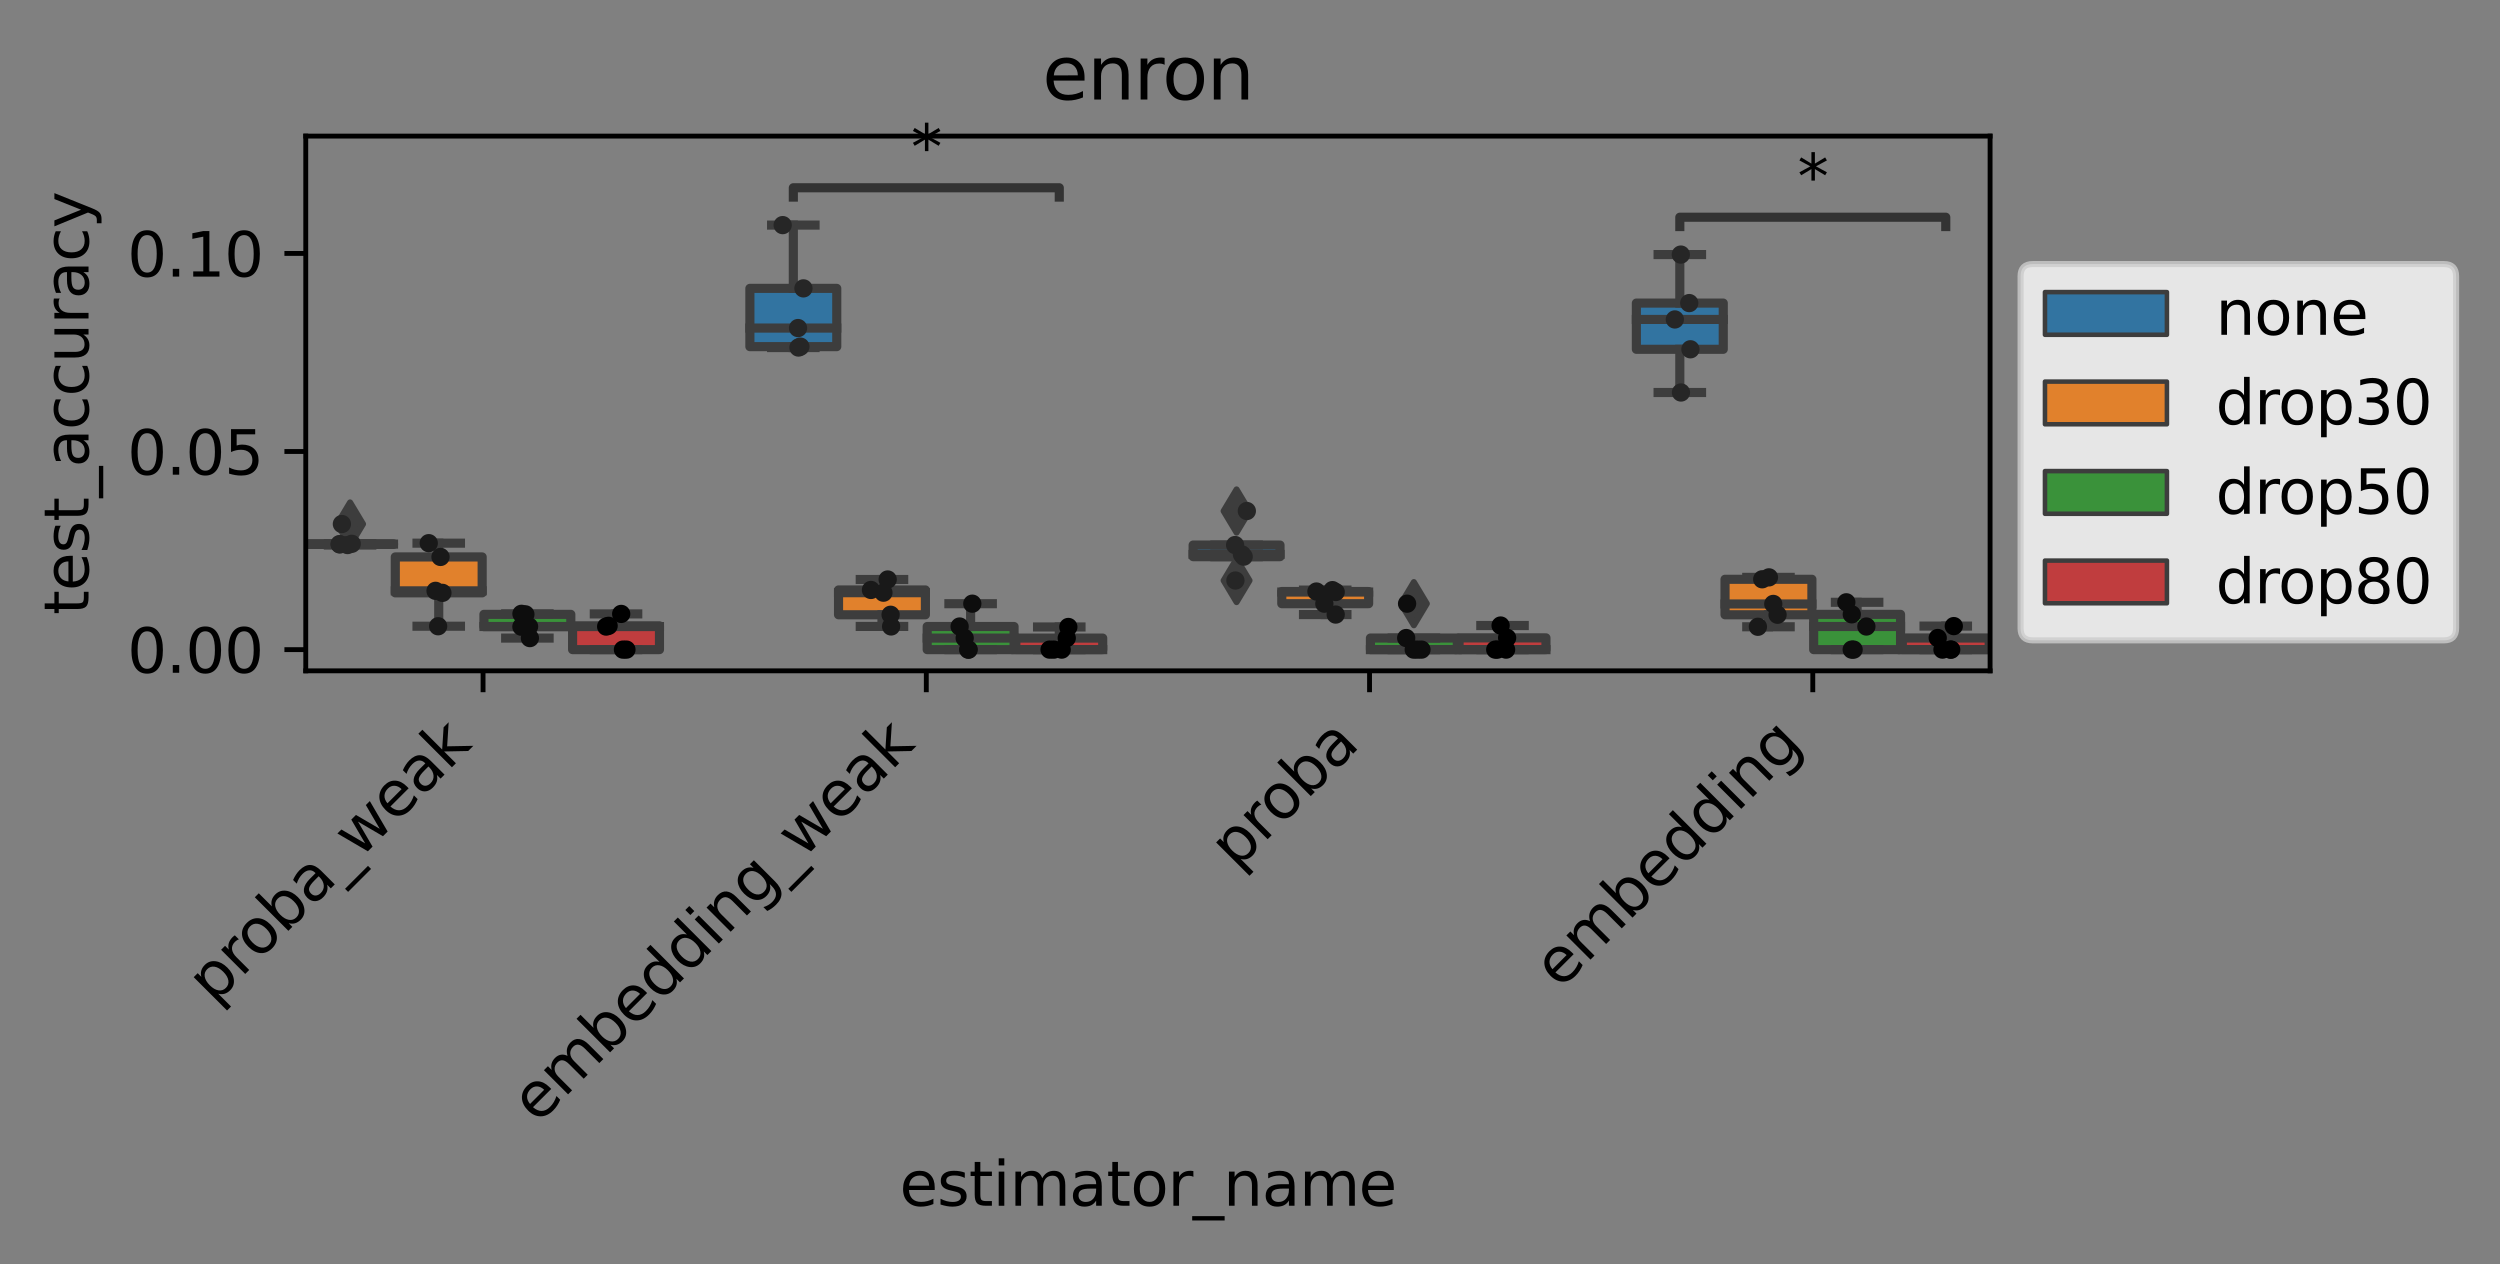 <?xml version="1.0" encoding="utf-8" standalone="no"?>
<!DOCTYPE svg PUBLIC "-//W3C//DTD SVG 1.1//EN"
  "http://www.w3.org/Graphics/SVG/1.1/DTD/svg11.dtd">
<svg xmlns:xlink="http://www.w3.org/1999/xlink" width="410pt" height="207.303pt" viewBox="0 0 410 207.303" xmlns="http://www.w3.org/2000/svg" version="1.1">
 <rect x="0" y="0" width="410" height="207.303" fill="#808080" stroke="none"/>
 <defs>
  <style type="text/css">*{stroke-linejoin: round; stroke-linecap: butt}</style>
 </defs>
 <g id="figure_1">
  <g id="patch_1">
   <path d="M 0 207.303 
L 410 207.303 
L 410 0 
L 0 0 
L 0 207.303 
z
" style="fill: none"/>
  </g>
  <g id="axes_1">
   <g id="patch_2">
    <path d="M 50.144 110.018 
L 326.374 110.018 
L 326.374 22.318 
L 50.144 22.318 
L 50.144 110.018 
z
" style="fill: none"/>
   </g>
   <g id="patch_3">
    <path d="M 50.289 89.287 
L 64.537 89.287 
L 64.537 89.184 
L 50.289 89.184 
L 50.289 89.287 
z
" clip-path="url(#p72e338709b)" style="fill: #3274a1; stroke: #3d3d3d; stroke-width: 1.5; stroke-linejoin: miter"/>
   </g>
   <g id="patch_4">
    <path d="M 64.828 97.228 
L 79.075 97.228 
L 79.075 91.338 
L 64.828 91.338 
L 64.828 97.228 
z
" clip-path="url(#p72e338709b)" style="fill: #e1812c; stroke: #3d3d3d; stroke-width: 1.5; stroke-linejoin: miter"/>
   </g>
   <g id="patch_5">
    <path d="M 79.366 102.781 
L 93.614 102.781 
L 93.614 100.753 
L 79.366 100.753 
L 79.366 102.781 
z
" clip-path="url(#p72e338709b)" style="fill: #3a923a; stroke: #3d3d3d; stroke-width: 1.5; stroke-linejoin: miter"/>
   </g>
   <g id="patch_6">
    <path d="M 93.904 106.537 
L 108.152 106.537 
L 108.152 102.635 
L 93.904 102.635 
L 93.904 106.537 
z
" clip-path="url(#p72e338709b)" style="fill: #c03d3e; stroke: #3d3d3d; stroke-width: 1.5; stroke-linejoin: miter"/>
   </g>
   <g id="patch_7">
    <path d="M 122.981 56.849 
L 137.229 56.849 
L 137.229 47.294 
L 122.981 47.294 
L 122.981 56.849 
z
" clip-path="url(#p72e338709b)" style="fill: #3274a1; stroke: #3d3d3d; stroke-width: 1.5; stroke-linejoin: miter"/>
   </g>
   <g id="patch_8">
    <path d="M 137.52 100.821 
L 151.767 100.821 
L 151.767 96.752 
L 137.52 96.752 
L 137.52 100.821 
z
" clip-path="url(#p72e338709b)" style="fill: #e1812c; stroke: #3d3d3d; stroke-width: 1.5; stroke-linejoin: miter"/>
   </g>
   <g id="patch_9">
    <path d="M 152.058 106.537 
L 166.306 106.537 
L 166.306 102.748 
L 152.058 102.748 
L 152.058 106.537 
z
" clip-path="url(#p72e338709b)" style="fill: #3a923a; stroke: #3d3d3d; stroke-width: 1.5; stroke-linejoin: miter"/>
   </g>
   <g id="patch_10">
    <path d="M 166.597 106.537 
L 180.844 106.537 
L 180.844 104.648 
L 166.597 104.648 
L 166.597 106.537 
z
" clip-path="url(#p72e338709b)" style="fill: #c03d3e; stroke: #3d3d3d; stroke-width: 1.5; stroke-linejoin: miter"/>
   </g>
   <g id="patch_11">
    <path d="M 195.673 91.293 
L 209.921 91.293 
L 209.921 89.388 
L 195.673 89.388 
L 195.673 91.293 
z
" clip-path="url(#p72e338709b)" style="fill: #3274a1; stroke: #3d3d3d; stroke-width: 1.5; stroke-linejoin: miter"/>
   </g>
   <g id="patch_12">
    <path d="M 210.212 99.004 
L 224.459 99.004 
L 224.459 97.01 
L 210.212 97.01 
L 210.212 99.004 
z
" clip-path="url(#p72e338709b)" style="fill: #e1812c; stroke: #3d3d3d; stroke-width: 1.5; stroke-linejoin: miter"/>
   </g>
   <g id="patch_13">
    <path d="M 224.75 106.537 
L 238.998 106.537 
L 238.998 104.637 
L 224.75 104.637 
L 224.75 106.537 
z
" clip-path="url(#p72e338709b)" style="fill: #3a923a; stroke: #3d3d3d; stroke-width: 1.5; stroke-linejoin: miter"/>
   </g>
   <g id="patch_14">
    <path d="M 239.289 106.537 
L 253.536 106.537 
L 253.536 104.609 
L 239.289 104.609 
L 239.289 106.537 
z
" clip-path="url(#p72e338709b)" style="fill: #c03d3e; stroke: #3d3d3d; stroke-width: 1.5; stroke-linejoin: miter"/>
   </g>
   <g id="patch_15">
    <path d="M 268.365 57.284 
L 282.613 57.284 
L 282.613 49.706 
L 268.365 49.706 
L 268.365 57.284 
z
" clip-path="url(#p72e338709b)" style="fill: #3274a1; stroke: #3d3d3d; stroke-width: 1.5; stroke-linejoin: miter"/>
   </g>
   <g id="patch_16">
    <path d="M 282.904 100.821 
L 297.152 100.821 
L 297.152 95.003 
L 282.904 95.003 
L 282.904 100.821 
z
" clip-path="url(#p72e338709b)" style="fill: #e1812c; stroke: #3d3d3d; stroke-width: 1.5; stroke-linejoin: miter"/>
   </g>
   <g id="patch_17">
    <path d="M 297.442 106.537 
L 311.69 106.537 
L 311.69 100.753 
L 297.442 100.753 
L 297.442 106.537 
z
" clip-path="url(#p72e338709b)" style="fill: #3a923a; stroke: #3d3d3d; stroke-width: 1.5; stroke-linejoin: miter"/>
   </g>
   <g id="patch_18">
    <path d="M 311.981 106.537 
L 326.228 106.537 
L 326.228 104.632 
L 311.981 104.632 
L 311.981 106.537 
z
" clip-path="url(#p72e338709b)" style="fill: #c03d3e; stroke: #3d3d3d; stroke-width: 1.5; stroke-linejoin: miter"/>
   </g>
   <g id="patch_19">
    <path d="M 79.221 106.537 
L 79.221 106.537 
L 79.221 106.537 
L 79.221 106.537 
z
" clip-path="url(#p72e338709b)" style="fill: #3274a1; stroke: #3d3d3d; stroke-width: 0.75; stroke-linejoin: miter"/>
   </g>
   <g id="patch_20">
    <path d="M 79.221 106.537 
L 79.221 106.537 
L 79.221 106.537 
L 79.221 106.537 
z
" clip-path="url(#p72e338709b)" style="fill: #e1812c; stroke: #3d3d3d; stroke-width: 0.75; stroke-linejoin: miter"/>
   </g>
   <g id="patch_21">
    <path d="M 79.221 106.537 
L 79.221 106.537 
L 79.221 106.537 
L 79.221 106.537 
z
" clip-path="url(#p72e338709b)" style="fill: #3a923a; stroke: #3d3d3d; stroke-width: 0.75; stroke-linejoin: miter"/>
   </g>
   <g id="patch_22">
    <path d="M 79.221 106.537 
L 79.221 106.537 
L 79.221 106.537 
L 79.221 106.537 
z
" clip-path="url(#p72e338709b)" style="fill: #c03d3e; stroke: #3d3d3d; stroke-width: 0.75; stroke-linejoin: miter"/>
   </g>
   <g id="matplotlib.axis_1">
    <g id="xtick_1">
     <g id="line2d_1">
      <defs>
       <path id="m0fbee0a136" d="M 0 0 
L 0 3.5 
" style="stroke: #000000; stroke-width: 0.8"/>
      </defs>
      <g>
       <use xlink:href="#m0fbee0a136" x="79.221" y="110.018" style="stroke: #000000; stroke-width: 0.8"/>
      </g>
     </g>
     <g id="text_1">
      <!-- proba_weak -->
      <g transform="translate(35.071 164.874) rotate(-45) scale(0.1 -0.1)">
       <defs>
        <path id="DejaVuSans-70" d="M 1159 525 
L 1159 -1331 
L 581 -1331 
L 581 3500 
L 1159 3500 
L 1159 2969 
Q 1341 3281 1617 3432 
Q 1894 3584 2278 3584 
Q 2916 3584 3314 3078 
Q 3713 2572 3713 1747 
Q 3713 922 3314 415 
Q 2916 -91 2278 -91 
Q 1894 -91 1617 61 
Q 1341 213 1159 525 
z
M 3116 1747 
Q 3116 2381 2855 2742 
Q 2594 3103 2138 3103 
Q 1681 3103 1420 2742 
Q 1159 2381 1159 1747 
Q 1159 1113 1420 752 
Q 1681 391 2138 391 
Q 2594 391 2855 752 
Q 3116 1113 3116 1747 
z
" transform="scale(0.016)"/>
        <path id="DejaVuSans-72" d="M 2631 2963 
Q 2534 3019 2420 3045 
Q 2306 3072 2169 3072 
Q 1681 3072 1420 2755 
Q 1159 2438 1159 1844 
L 1159 0 
L 581 0 
L 581 3500 
L 1159 3500 
L 1159 2956 
Q 1341 3275 1631 3429 
Q 1922 3584 2338 3584 
Q 2397 3584 2469 3576 
Q 2541 3569 2628 3553 
L 2631 2963 
z
" transform="scale(0.016)"/>
        <path id="DejaVuSans-6f" d="M 1959 3097 
Q 1497 3097 1228 2736 
Q 959 2375 959 1747 
Q 959 1119 1226 758 
Q 1494 397 1959 397 
Q 2419 397 2687 759 
Q 2956 1122 2956 1747 
Q 2956 2369 2687 2733 
Q 2419 3097 1959 3097 
z
M 1959 3584 
Q 2709 3584 3137 3096 
Q 3566 2609 3566 1747 
Q 3566 888 3137 398 
Q 2709 -91 1959 -91 
Q 1206 -91 779 398 
Q 353 888 353 1747 
Q 353 2609 779 3096 
Q 1206 3584 1959 3584 
z
" transform="scale(0.016)"/>
        <path id="DejaVuSans-62" d="M 3116 1747 
Q 3116 2381 2855 2742 
Q 2594 3103 2138 3103 
Q 1681 3103 1420 2742 
Q 1159 2381 1159 1747 
Q 1159 1113 1420 752 
Q 1681 391 2138 391 
Q 2594 391 2855 752 
Q 3116 1113 3116 1747 
z
M 1159 2969 
Q 1341 3281 1617 3432 
Q 1894 3584 2278 3584 
Q 2916 3584 3314 3078 
Q 3713 2572 3713 1747 
Q 3713 922 3314 415 
Q 2916 -91 2278 -91 
Q 1894 -91 1617 61 
Q 1341 213 1159 525 
L 1159 0 
L 581 0 
L 581 4863 
L 1159 4863 
L 1159 2969 
z
" transform="scale(0.016)"/>
        <path id="DejaVuSans-61" d="M 2194 1759 
Q 1497 1759 1228 1600 
Q 959 1441 959 1056 
Q 959 750 1161 570 
Q 1363 391 1709 391 
Q 2188 391 2477 730 
Q 2766 1069 2766 1631 
L 2766 1759 
L 2194 1759 
z
M 3341 1997 
L 3341 0 
L 2766 0 
L 2766 531 
Q 2569 213 2275 61 
Q 1981 -91 1556 -91 
Q 1019 -91 701 211 
Q 384 513 384 1019 
Q 384 1609 779 1909 
Q 1175 2209 1959 2209 
L 2766 2209 
L 2766 2266 
Q 2766 2663 2505 2880 
Q 2244 3097 1772 3097 
Q 1472 3097 1187 3025 
Q 903 2953 641 2809 
L 641 3341 
Q 956 3463 1253 3523 
Q 1550 3584 1831 3584 
Q 2591 3584 2966 3190 
Q 3341 2797 3341 1997 
z
" transform="scale(0.016)"/>
        <path id="DejaVuSans-5f" d="M 3263 -1063 
L 3263 -1509 
L -63 -1509 
L -63 -1063 
L 3263 -1063 
z
" transform="scale(0.016)"/>
        <path id="DejaVuSans-77" d="M 269 3500 
L 844 3500 
L 1563 769 
L 2278 3500 
L 2956 3500 
L 3675 769 
L 4391 3500 
L 4966 3500 
L 4050 0 
L 3372 0 
L 2619 2869 
L 1863 0 
L 1184 0 
L 269 3500 
z
" transform="scale(0.016)"/>
        <path id="DejaVuSans-65" d="M 3597 1894 
L 3597 1613 
L 953 1613 
Q 991 1019 1311 708 
Q 1631 397 2203 397 
Q 2534 397 2845 478 
Q 3156 559 3463 722 
L 3463 178 
Q 3153 47 2828 -22 
Q 2503 -91 2169 -91 
Q 1331 -91 842 396 
Q 353 884 353 1716 
Q 353 2575 817 3079 
Q 1281 3584 2069 3584 
Q 2775 3584 3186 3129 
Q 3597 2675 3597 1894 
z
M 3022 2063 
Q 3016 2534 2758 2815 
Q 2500 3097 2075 3097 
Q 1594 3097 1305 2825 
Q 1016 2553 972 2059 
L 3022 2063 
z
" transform="scale(0.016)"/>
        <path id="DejaVuSans-6b" d="M 581 4863 
L 1159 4863 
L 1159 1991 
L 2875 3500 
L 3609 3500 
L 1753 1863 
L 3688 0 
L 2938 0 
L 1159 1709 
L 1159 0 
L 581 0 
L 581 4863 
z
" transform="scale(0.016)"/>
       </defs>
       <use xlink:href="#DejaVuSans-70"/>
       <use xlink:href="#DejaVuSans-72" x="63.477"/>
       <use xlink:href="#DejaVuSans-6f" x="102.34"/>
       <use xlink:href="#DejaVuSans-62" x="163.521"/>
       <use xlink:href="#DejaVuSans-61" x="226.998"/>
       <use xlink:href="#DejaVuSans-5f" x="288.277"/>
       <use xlink:href="#DejaVuSans-77" x="338.277"/>
       <use xlink:href="#DejaVuSans-65" x="420.064"/>
       <use xlink:href="#DejaVuSans-61" x="481.588"/>
       <use xlink:href="#DejaVuSans-6b" x="542.867"/>
      </g>
     </g>
    </g>
    <g id="xtick_2">
     <g id="line2d_2">
      <g>
       <use xlink:href="#m0fbee0a136" x="151.913" y="110.018" style="stroke: #000000; stroke-width: 0.8"/>
      </g>
     </g>
     <g id="text_2">
      <!-- embedding_weak -->
      <g transform="translate(88.157 184.479) rotate(-45) scale(0.1 -0.1)">
       <defs>
        <path id="DejaVuSans-6d" d="M 3328 2828 
Q 3544 3216 3844 3400 
Q 4144 3584 4550 3584 
Q 5097 3584 5394 3201 
Q 5691 2819 5691 2113 
L 5691 0 
L 5113 0 
L 5113 2094 
Q 5113 2597 4934 2840 
Q 4756 3084 4391 3084 
Q 3944 3084 3684 2787 
Q 3425 2491 3425 1978 
L 3425 0 
L 2847 0 
L 2847 2094 
Q 2847 2600 2669 2842 
Q 2491 3084 2119 3084 
Q 1678 3084 1418 2786 
Q 1159 2488 1159 1978 
L 1159 0 
L 581 0 
L 581 3500 
L 1159 3500 
L 1159 2956 
Q 1356 3278 1631 3431 
Q 1906 3584 2284 3584 
Q 2666 3584 2933 3390 
Q 3200 3197 3328 2828 
z
" transform="scale(0.016)"/>
        <path id="DejaVuSans-64" d="M 2906 2969 
L 2906 4863 
L 3481 4863 
L 3481 0 
L 2906 0 
L 2906 525 
Q 2725 213 2448 61 
Q 2172 -91 1784 -91 
Q 1150 -91 751 415 
Q 353 922 353 1747 
Q 353 2572 751 3078 
Q 1150 3584 1784 3584 
Q 2172 3584 2448 3432 
Q 2725 3281 2906 2969 
z
M 947 1747 
Q 947 1113 1208 752 
Q 1469 391 1925 391 
Q 2381 391 2643 752 
Q 2906 1113 2906 1747 
Q 2906 2381 2643 2742 
Q 2381 3103 1925 3103 
Q 1469 3103 1208 2742 
Q 947 2381 947 1747 
z
" transform="scale(0.016)"/>
        <path id="DejaVuSans-69" d="M 603 3500 
L 1178 3500 
L 1178 0 
L 603 0 
L 603 3500 
z
M 603 4863 
L 1178 4863 
L 1178 4134 
L 603 4134 
L 603 4863 
z
" transform="scale(0.016)"/>
        <path id="DejaVuSans-6e" d="M 3513 2113 
L 3513 0 
L 2938 0 
L 2938 2094 
Q 2938 2591 2744 2837 
Q 2550 3084 2163 3084 
Q 1697 3084 1428 2787 
Q 1159 2491 1159 1978 
L 1159 0 
L 581 0 
L 581 3500 
L 1159 3500 
L 1159 2956 
Q 1366 3272 1645 3428 
Q 1925 3584 2291 3584 
Q 2894 3584 3203 3211 
Q 3513 2838 3513 2113 
z
" transform="scale(0.016)"/>
        <path id="DejaVuSans-67" d="M 2906 1791 
Q 2906 2416 2648 2759 
Q 2391 3103 1925 3103 
Q 1463 3103 1205 2759 
Q 947 2416 947 1791 
Q 947 1169 1205 825 
Q 1463 481 1925 481 
Q 2391 481 2648 825 
Q 2906 1169 2906 1791 
z
M 3481 434 
Q 3481 -459 3084 -895 
Q 2688 -1331 1869 -1331 
Q 1566 -1331 1297 -1286 
Q 1028 -1241 775 -1147 
L 775 -588 
Q 1028 -725 1275 -790 
Q 1522 -856 1778 -856 
Q 2344 -856 2625 -561 
Q 2906 -266 2906 331 
L 2906 616 
Q 2728 306 2450 153 
Q 2172 0 1784 0 
Q 1141 0 747 490 
Q 353 981 353 1791 
Q 353 2603 747 3093 
Q 1141 3584 1784 3584 
Q 2172 3584 2450 3431 
Q 2728 3278 2906 2969 
L 2906 3500 
L 3481 3500 
L 3481 434 
z
" transform="scale(0.016)"/>
       </defs>
       <use xlink:href="#DejaVuSans-65"/>
       <use xlink:href="#DejaVuSans-6d" x="61.523"/>
       <use xlink:href="#DejaVuSans-62" x="158.936"/>
       <use xlink:href="#DejaVuSans-65" x="222.412"/>
       <use xlink:href="#DejaVuSans-64" x="283.936"/>
       <use xlink:href="#DejaVuSans-64" x="347.412"/>
       <use xlink:href="#DejaVuSans-69" x="410.889"/>
       <use xlink:href="#DejaVuSans-6e" x="438.672"/>
       <use xlink:href="#DejaVuSans-67" x="502.051"/>
       <use xlink:href="#DejaVuSans-5f" x="565.527"/>
       <use xlink:href="#DejaVuSans-77" x="615.527"/>
       <use xlink:href="#DejaVuSans-65" x="697.314"/>
       <use xlink:href="#DejaVuSans-61" x="758.838"/>
       <use xlink:href="#DejaVuSans-6b" x="820.117"/>
      </g>
     </g>
    </g>
    <g id="xtick_3">
     <g id="line2d_3">
      <g>
       <use xlink:href="#m0fbee0a136" x="224.605" y="110.018" style="stroke: #000000; stroke-width: 0.8"/>
      </g>
     </g>
     <g id="text_3">
      <!-- proba -->
      <g transform="translate(202.749 142.777) rotate(-45) scale(0.1 -0.1)">
       <use xlink:href="#DejaVuSans-70"/>
       <use xlink:href="#DejaVuSans-72" x="63.477"/>
       <use xlink:href="#DejaVuSans-6f" x="102.34"/>
       <use xlink:href="#DejaVuSans-62" x="163.521"/>
       <use xlink:href="#DejaVuSans-61" x="226.998"/>
      </g>
     </g>
    </g>
    <g id="xtick_4">
     <g id="line2d_4">
      <g>
       <use xlink:href="#m0fbee0a136" x="297.297" y="110.018" style="stroke: #000000; stroke-width: 0.8"/>
      </g>
     </g>
     <g id="text_4">
      <!-- embedding -->
      <g transform="translate(255.835 162.382) rotate(-45) scale(0.1 -0.1)">
       <use xlink:href="#DejaVuSans-65"/>
       <use xlink:href="#DejaVuSans-6d" x="61.523"/>
       <use xlink:href="#DejaVuSans-62" x="158.936"/>
       <use xlink:href="#DejaVuSans-65" x="222.412"/>
       <use xlink:href="#DejaVuSans-64" x="283.936"/>
       <use xlink:href="#DejaVuSans-64" x="347.412"/>
       <use xlink:href="#DejaVuSans-69" x="410.889"/>
       <use xlink:href="#DejaVuSans-6e" x="438.672"/>
       <use xlink:href="#DejaVuSans-67" x="502.051"/>
      </g>
     </g>
    </g>
    <g id="text_5">
     <!-- estimator_name -->
     <g transform="translate(147.539 197.745) scale(0.1 -0.1)">
      <defs>
       <path id="DejaVuSans-73" d="M 2834 3397 
L 2834 2853 
Q 2591 2978 2328 3040 
Q 2066 3103 1784 3103 
Q 1356 3103 1142 2972 
Q 928 2841 928 2578 
Q 928 2378 1081 2264 
Q 1234 2150 1697 2047 
L 1894 2003 
Q 2506 1872 2764 1633 
Q 3022 1394 3022 966 
Q 3022 478 2636 193 
Q 2250 -91 1575 -91 
Q 1294 -91 989 -36 
Q 684 19 347 128 
L 347 722 
Q 666 556 975 473 
Q 1284 391 1588 391 
Q 1994 391 2212 530 
Q 2431 669 2431 922 
Q 2431 1156 2273 1281 
Q 2116 1406 1581 1522 
L 1381 1569 
Q 847 1681 609 1914 
Q 372 2147 372 2553 
Q 372 3047 722 3315 
Q 1072 3584 1716 3584 
Q 2034 3584 2315 3537 
Q 2597 3491 2834 3397 
z
" transform="scale(0.016)"/>
       <path id="DejaVuSans-74" d="M 1172 4494 
L 1172 3500 
L 2356 3500 
L 2356 3053 
L 1172 3053 
L 1172 1153 
Q 1172 725 1289 603 
Q 1406 481 1766 481 
L 2356 481 
L 2356 0 
L 1766 0 
Q 1100 0 847 248 
Q 594 497 594 1153 
L 594 3053 
L 172 3053 
L 172 3500 
L 594 3500 
L 594 4494 
L 1172 4494 
z
" transform="scale(0.016)"/>
      </defs>
      <use xlink:href="#DejaVuSans-65"/>
      <use xlink:href="#DejaVuSans-73" x="61.523"/>
      <use xlink:href="#DejaVuSans-74" x="113.623"/>
      <use xlink:href="#DejaVuSans-69" x="152.832"/>
      <use xlink:href="#DejaVuSans-6d" x="180.615"/>
      <use xlink:href="#DejaVuSans-61" x="278.027"/>
      <use xlink:href="#DejaVuSans-74" x="339.307"/>
      <use xlink:href="#DejaVuSans-6f" x="378.516"/>
      <use xlink:href="#DejaVuSans-72" x="439.697"/>
      <use xlink:href="#DejaVuSans-5f" x="480.811"/>
      <use xlink:href="#DejaVuSans-6e" x="530.811"/>
      <use xlink:href="#DejaVuSans-61" x="594.189"/>
      <use xlink:href="#DejaVuSans-6d" x="655.469"/>
      <use xlink:href="#DejaVuSans-65" x="752.881"/>
     </g>
    </g>
   </g>
   <g id="matplotlib.axis_2">
    <g id="ytick_1">
     <g id="line2d_5">
      <defs>
       <path id="m02e4ff4bce" d="M 0 0 
L -3.5 0 
" style="stroke: #000000; stroke-width: 0.8"/>
      </defs>
      <g>
       <use xlink:href="#m02e4ff4bce" x="50.144" y="106.537" style="stroke: #000000; stroke-width: 0.8"/>
      </g>
     </g>
     <g id="text_6">
      <!-- 0.00 -->
      <g transform="translate(20.878 110.336) scale(0.1 -0.1)">
       <defs>
        <path id="DejaVuSans-30" d="M 2034 4250 
Q 1547 4250 1301 3770 
Q 1056 3291 1056 2328 
Q 1056 1369 1301 889 
Q 1547 409 2034 409 
Q 2525 409 2770 889 
Q 3016 1369 3016 2328 
Q 3016 3291 2770 3770 
Q 2525 4250 2034 4250 
z
M 2034 4750 
Q 2819 4750 3233 4129 
Q 3647 3509 3647 2328 
Q 3647 1150 3233 529 
Q 2819 -91 2034 -91 
Q 1250 -91 836 529 
Q 422 1150 422 2328 
Q 422 3509 836 4129 
Q 1250 4750 2034 4750 
z
" transform="scale(0.016)"/>
        <path id="DejaVuSans-2e" d="M 684 794 
L 1344 794 
L 1344 0 
L 684 0 
L 684 794 
z
" transform="scale(0.016)"/>
       </defs>
       <use xlink:href="#DejaVuSans-30"/>
       <use xlink:href="#DejaVuSans-2e" x="63.623"/>
       <use xlink:href="#DejaVuSans-30" x="95.41"/>
       <use xlink:href="#DejaVuSans-30" x="159.033"/>
      </g>
     </g>
    </g>
    <g id="ytick_2">
     <g id="line2d_6">
      <g>
       <use xlink:href="#m02e4ff4bce" x="50.144" y="74.049" style="stroke: #000000; stroke-width: 0.8"/>
      </g>
     </g>
     <g id="text_7">
      <!-- 0.05 -->
      <g transform="translate(20.878 77.848) scale(0.1 -0.1)">
       <defs>
        <path id="DejaVuSans-35" d="M 691 4666 
L 3169 4666 
L 3169 4134 
L 1269 4134 
L 1269 2991 
Q 1406 3038 1543 3061 
Q 1681 3084 1819 3084 
Q 2600 3084 3056 2656 
Q 3513 2228 3513 1497 
Q 3513 744 3044 326 
Q 2575 -91 1722 -91 
Q 1428 -91 1123 -41 
Q 819 9 494 109 
L 494 744 
Q 775 591 1075 516 
Q 1375 441 1709 441 
Q 2250 441 2565 725 
Q 2881 1009 2881 1497 
Q 2881 1984 2565 2268 
Q 2250 2553 1709 2553 
Q 1456 2553 1204 2497 
Q 953 2441 691 2322 
L 691 4666 
z
" transform="scale(0.016)"/>
       </defs>
       <use xlink:href="#DejaVuSans-30"/>
       <use xlink:href="#DejaVuSans-2e" x="63.623"/>
       <use xlink:href="#DejaVuSans-30" x="95.41"/>
       <use xlink:href="#DejaVuSans-35" x="159.033"/>
      </g>
     </g>
    </g>
    <g id="ytick_3">
     <g id="line2d_7">
      <g>
       <use xlink:href="#m02e4ff4bce" x="50.144" y="41.56" style="stroke: #000000; stroke-width: 0.8"/>
      </g>
     </g>
     <g id="text_8">
      <!-- 0.10 -->
      <g transform="translate(20.878 45.36) scale(0.1 -0.1)">
       <defs>
        <path id="DejaVuSans-31" d="M 794 531 
L 1825 531 
L 1825 4091 
L 703 3866 
L 703 4441 
L 1819 4666 
L 2450 4666 
L 2450 531 
L 3481 531 
L 3481 0 
L 794 0 
L 794 531 
z
" transform="scale(0.016)"/>
       </defs>
       <use xlink:href="#DejaVuSans-30"/>
       <use xlink:href="#DejaVuSans-2e" x="63.623"/>
       <use xlink:href="#DejaVuSans-31" x="95.41"/>
       <use xlink:href="#DejaVuSans-30" x="159.033"/>
      </g>
     </g>
    </g>
    <g id="text_9">
     <!-- test_accuracy -->
     <g transform="translate(14.52 100.829) rotate(-90) scale(0.1 -0.1)">
      <defs>
       <path id="DejaVuSans-63" d="M 3122 3366 
L 3122 2828 
Q 2878 2963 2633 3030 
Q 2388 3097 2138 3097 
Q 1578 3097 1268 2742 
Q 959 2388 959 1747 
Q 959 1106 1268 751 
Q 1578 397 2138 397 
Q 2388 397 2633 464 
Q 2878 531 3122 666 
L 3122 134 
Q 2881 22 2623 -34 
Q 2366 -91 2075 -91 
Q 1284 -91 818 406 
Q 353 903 353 1747 
Q 353 2603 823 3093 
Q 1294 3584 2113 3584 
Q 2378 3584 2631 3529 
Q 2884 3475 3122 3366 
z
" transform="scale(0.016)"/>
       <path id="DejaVuSans-75" d="M 544 1381 
L 544 3500 
L 1119 3500 
L 1119 1403 
Q 1119 906 1312 657 
Q 1506 409 1894 409 
Q 2359 409 2629 706 
Q 2900 1003 2900 1516 
L 2900 3500 
L 3475 3500 
L 3475 0 
L 2900 0 
L 2900 538 
Q 2691 219 2414 64 
Q 2138 -91 1772 -91 
Q 1169 -91 856 284 
Q 544 659 544 1381 
z
M 1991 3584 
L 1991 3584 
z
" transform="scale(0.016)"/>
       <path id="DejaVuSans-79" d="M 2059 -325 
Q 1816 -950 1584 -1140 
Q 1353 -1331 966 -1331 
L 506 -1331 
L 506 -850 
L 844 -850 
Q 1081 -850 1212 -737 
Q 1344 -625 1503 -206 
L 1606 56 
L 191 3500 
L 800 3500 
L 1894 763 
L 2988 3500 
L 3597 3500 
L 2059 -325 
z
" transform="scale(0.016)"/>
      </defs>
      <use xlink:href="#DejaVuSans-74"/>
      <use xlink:href="#DejaVuSans-65" x="39.209"/>
      <use xlink:href="#DejaVuSans-73" x="100.732"/>
      <use xlink:href="#DejaVuSans-74" x="152.832"/>
      <use xlink:href="#DejaVuSans-5f" x="192.041"/>
      <use xlink:href="#DejaVuSans-61" x="242.041"/>
      <use xlink:href="#DejaVuSans-63" x="303.32"/>
      <use xlink:href="#DejaVuSans-63" x="358.301"/>
      <use xlink:href="#DejaVuSans-75" x="413.281"/>
      <use xlink:href="#DejaVuSans-72" x="476.66"/>
      <use xlink:href="#DejaVuSans-61" x="517.773"/>
      <use xlink:href="#DejaVuSans-63" x="579.053"/>
      <use xlink:href="#DejaVuSans-79" x="634.033"/>
     </g>
    </g>
   </g>
   <g id="line2d_8">
    <path d="M 57.413 89.287 
L 57.413 89.388 
" clip-path="url(#p72e338709b)" style="fill: none; stroke: #3d3d3d; stroke-width: 1.5; stroke-linecap: square"/>
   </g>
   <g id="line2d_9">
    <path d="M 57.413 89.184 
L 57.413 89.184 
" clip-path="url(#p72e338709b)" style="fill: none; stroke: #3d3d3d; stroke-width: 1.5; stroke-linecap: square"/>
   </g>
   <g id="line2d_10">
    <path d="M 53.851 89.388 
L 60.975 89.388 
" clip-path="url(#p72e338709b)" style="fill: none; stroke: #3d3d3d; stroke-width: 1.5; stroke-linecap: square"/>
   </g>
   <g id="line2d_11">
    <path d="M 53.851 89.184 
L 60.975 89.184 
" clip-path="url(#p72e338709b)" style="fill: none; stroke: #3d3d3d; stroke-width: 1.5; stroke-linecap: square"/>
   </g>
   <g id="line2d_12">
    <defs>
     <path id="m57878a1e60" d="M -0 3.536 
L 2.121 0 
L -0 -3.536 
L -2.121 -0 
z
" style="stroke: #3d3d3d; stroke-linejoin: miter"/>
    </defs>
    <g clip-path="url(#p72e338709b)">
     <use xlink:href="#m57878a1e60" x="57.413" y="85.939" style="fill: #3d3d3d; stroke: #3d3d3d; stroke-linejoin: miter"/>
    </g>
   </g>
   <g id="line2d_13">
    <path d="M 71.951 97.228 
L 71.951 102.704 
" clip-path="url(#p72e338709b)" style="fill: none; stroke: #3d3d3d; stroke-width: 1.5; stroke-linecap: square"/>
   </g>
   <g id="line2d_14">
    <path d="M 71.951 91.338 
L 71.951 89.081 
" clip-path="url(#p72e338709b)" style="fill: none; stroke: #3d3d3d; stroke-width: 1.5; stroke-linecap: square"/>
   </g>
   <g id="line2d_15">
    <path d="M 68.389 102.704 
L 75.513 102.704 
" clip-path="url(#p72e338709b)" style="fill: none; stroke: #3d3d3d; stroke-width: 1.5; stroke-linecap: square"/>
   </g>
   <g id="line2d_16">
    <path d="M 68.389 89.081 
L 75.513 89.081 
" clip-path="url(#p72e338709b)" style="fill: none; stroke: #3d3d3d; stroke-width: 1.5; stroke-linecap: square"/>
   </g>
   <g id="line2d_17"/>
   <g id="line2d_18">
    <path d="M 86.49 102.781 
L 86.49 104.648 
" clip-path="url(#p72e338709b)" style="fill: none; stroke: #3d3d3d; stroke-width: 1.5; stroke-linecap: square"/>
   </g>
   <g id="line2d_19">
    <path d="M 86.49 100.753 
L 86.49 100.666 
" clip-path="url(#p72e338709b)" style="fill: none; stroke: #3d3d3d; stroke-width: 1.5; stroke-linecap: square"/>
   </g>
   <g id="line2d_20">
    <path d="M 82.928 104.648 
L 90.052 104.648 
" clip-path="url(#p72e338709b)" style="fill: none; stroke: #3d3d3d; stroke-width: 1.5; stroke-linecap: square"/>
   </g>
   <g id="line2d_21">
    <path d="M 82.928 100.666 
L 90.052 100.666 
" clip-path="url(#p72e338709b)" style="fill: none; stroke: #3d3d3d; stroke-width: 1.5; stroke-linecap: square"/>
   </g>
   <g id="line2d_22"/>
   <g id="line2d_23">
    <path d="M 101.028 106.537 
L 101.028 106.537 
" clip-path="url(#p72e338709b)" style="fill: none; stroke: #3d3d3d; stroke-width: 1.5; stroke-linecap: square"/>
   </g>
   <g id="line2d_24">
    <path d="M 101.028 102.635 
L 101.028 100.683 
" clip-path="url(#p72e338709b)" style="fill: none; stroke: #3d3d3d; stroke-width: 1.5; stroke-linecap: square"/>
   </g>
   <g id="line2d_25">
    <path d="M 97.466 106.537 
L 104.59 106.537 
" clip-path="url(#p72e338709b)" style="fill: none; stroke: #3d3d3d; stroke-width: 1.5; stroke-linecap: square"/>
   </g>
   <g id="line2d_26">
    <path d="M 97.466 100.683 
L 104.59 100.683 
" clip-path="url(#p72e338709b)" style="fill: none; stroke: #3d3d3d; stroke-width: 1.5; stroke-linecap: square"/>
   </g>
   <g id="line2d_27"/>
   <g id="line2d_28">
    <path d="M 130.105 56.849 
L 130.105 56.995 
" clip-path="url(#p72e338709b)" style="fill: none; stroke: #3d3d3d; stroke-width: 1.5; stroke-linecap: square"/>
   </g>
   <g id="line2d_29">
    <path d="M 130.105 47.294 
L 130.105 36.919 
" clip-path="url(#p72e338709b)" style="fill: none; stroke: #3d3d3d; stroke-width: 1.5; stroke-linecap: square"/>
   </g>
   <g id="line2d_30">
    <path d="M 126.543 56.995 
L 133.667 56.995 
" clip-path="url(#p72e338709b)" style="fill: none; stroke: #3d3d3d; stroke-width: 1.5; stroke-linecap: square"/>
   </g>
   <g id="line2d_31">
    <path d="M 126.543 36.919 
L 133.667 36.919 
" clip-path="url(#p72e338709b)" style="fill: none; stroke: #3d3d3d; stroke-width: 1.5; stroke-linecap: square"/>
   </g>
   <g id="line2d_32"/>
   <g id="line2d_33">
    <path d="M 144.643 100.821 
L 144.643 102.737 
" clip-path="url(#p72e338709b)" style="fill: none; stroke: #3d3d3d; stroke-width: 1.5; stroke-linecap: square"/>
   </g>
   <g id="line2d_34">
    <path d="M 144.643 96.752 
L 144.643 95.037 
" clip-path="url(#p72e338709b)" style="fill: none; stroke: #3d3d3d; stroke-width: 1.5; stroke-linecap: square"/>
   </g>
   <g id="line2d_35">
    <path d="M 141.082 102.737 
L 148.205 102.737 
" clip-path="url(#p72e338709b)" style="fill: none; stroke: #3d3d3d; stroke-width: 1.5; stroke-linecap: square"/>
   </g>
   <g id="line2d_36">
    <path d="M 141.082 95.037 
L 148.205 95.037 
" clip-path="url(#p72e338709b)" style="fill: none; stroke: #3d3d3d; stroke-width: 1.5; stroke-linecap: square"/>
   </g>
   <g id="line2d_37"/>
   <g id="line2d_38">
    <path d="M 159.182 106.537 
L 159.182 106.537 
" clip-path="url(#p72e338709b)" style="fill: none; stroke: #3d3d3d; stroke-width: 1.5; stroke-linecap: square"/>
   </g>
   <g id="line2d_39">
    <path d="M 159.182 102.748 
L 159.182 99.004 
" clip-path="url(#p72e338709b)" style="fill: none; stroke: #3d3d3d; stroke-width: 1.5; stroke-linecap: square"/>
   </g>
   <g id="line2d_40">
    <path d="M 155.62 106.537 
L 162.744 106.537 
" clip-path="url(#p72e338709b)" style="fill: none; stroke: #3d3d3d; stroke-width: 1.5; stroke-linecap: square"/>
   </g>
   <g id="line2d_41">
    <path d="M 155.62 99.004 
L 162.744 99.004 
" clip-path="url(#p72e338709b)" style="fill: none; stroke: #3d3d3d; stroke-width: 1.5; stroke-linecap: square"/>
   </g>
   <g id="line2d_42"/>
   <g id="line2d_43">
    <path d="M 173.72 106.537 
L 173.72 106.537 
" clip-path="url(#p72e338709b)" style="fill: none; stroke: #3d3d3d; stroke-width: 1.5; stroke-linecap: square"/>
   </g>
   <g id="line2d_44">
    <path d="M 173.72 104.648 
L 173.72 102.824 
" clip-path="url(#p72e338709b)" style="fill: none; stroke: #3d3d3d; stroke-width: 1.5; stroke-linecap: square"/>
   </g>
   <g id="line2d_45">
    <path d="M 170.158 106.537 
L 177.282 106.537 
" clip-path="url(#p72e338709b)" style="fill: none; stroke: #3d3d3d; stroke-width: 1.5; stroke-linecap: square"/>
   </g>
   <g id="line2d_46">
    <path d="M 170.158 102.824 
L 177.282 102.824 
" clip-path="url(#p72e338709b)" style="fill: none; stroke: #3d3d3d; stroke-width: 1.5; stroke-linecap: square"/>
   </g>
   <g id="line2d_47"/>
   <g id="line2d_48">
    <path d="M 202.797 91.293 
L 202.797 91.293 
" clip-path="url(#p72e338709b)" style="fill: none; stroke: #3d3d3d; stroke-width: 1.5; stroke-linecap: square"/>
   </g>
   <g id="line2d_49">
    <path d="M 202.797 89.388 
L 202.797 89.388 
" clip-path="url(#p72e338709b)" style="fill: none; stroke: #3d3d3d; stroke-width: 1.5; stroke-linecap: square"/>
   </g>
   <g id="line2d_50">
    <path d="M 199.235 91.293 
L 206.359 91.293 
" clip-path="url(#p72e338709b)" style="fill: none; stroke: #3d3d3d; stroke-width: 1.5; stroke-linecap: square"/>
   </g>
   <g id="line2d_51">
    <path d="M 199.235 89.388 
L 206.359 89.388 
" clip-path="url(#p72e338709b)" style="fill: none; stroke: #3d3d3d; stroke-width: 1.5; stroke-linecap: square"/>
   </g>
   <g id="line2d_52">
    <g clip-path="url(#p72e338709b)">
     <use xlink:href="#m57878a1e60" x="202.797" y="95.204" style="fill: #3d3d3d; stroke: #3d3d3d; stroke-linejoin: miter"/>
     <use xlink:href="#m57878a1e60" x="202.797" y="83.805" style="fill: #3d3d3d; stroke: #3d3d3d; stroke-linejoin: miter"/>
    </g>
   </g>
   <g id="line2d_53">
    <path d="M 217.336 99.004 
L 217.336 100.787 
" clip-path="url(#p72e338709b)" style="fill: none; stroke: #3d3d3d; stroke-width: 1.5; stroke-linecap: square"/>
   </g>
   <g id="line2d_54">
    <path d="M 217.336 97.01 
L 217.336 96.781 
" clip-path="url(#p72e338709b)" style="fill: none; stroke: #3d3d3d; stroke-width: 1.5; stroke-linecap: square"/>
   </g>
   <g id="line2d_55">
    <path d="M 213.774 100.787 
L 220.898 100.787 
" clip-path="url(#p72e338709b)" style="fill: none; stroke: #3d3d3d; stroke-width: 1.5; stroke-linecap: square"/>
   </g>
   <g id="line2d_56">
    <path d="M 213.774 96.781 
L 220.898 96.781 
" clip-path="url(#p72e338709b)" style="fill: none; stroke: #3d3d3d; stroke-width: 1.5; stroke-linecap: square"/>
   </g>
   <g id="line2d_57"/>
   <g id="line2d_58">
    <path d="M 231.874 106.537 
L 231.874 106.537 
" clip-path="url(#p72e338709b)" style="fill: none; stroke: #3d3d3d; stroke-width: 1.5; stroke-linecap: square"/>
   </g>
   <g id="line2d_59">
    <path d="M 231.874 104.637 
L 231.874 104.637 
" clip-path="url(#p72e338709b)" style="fill: none; stroke: #3d3d3d; stroke-width: 1.5; stroke-linecap: square"/>
   </g>
   <g id="line2d_60">
    <path d="M 228.312 106.537 
L 235.436 106.537 
" clip-path="url(#p72e338709b)" style="fill: none; stroke: #3d3d3d; stroke-width: 1.5; stroke-linecap: square"/>
   </g>
   <g id="line2d_61">
    <path d="M 228.312 104.637 
L 235.436 104.637 
" clip-path="url(#p72e338709b)" style="fill: none; stroke: #3d3d3d; stroke-width: 1.5; stroke-linecap: square"/>
   </g>
   <g id="line2d_62">
    <g clip-path="url(#p72e338709b)">
     <use xlink:href="#m57878a1e60" x="231.874" y="99.004" style="fill: #3d3d3d; stroke: #3d3d3d; stroke-linejoin: miter"/>
    </g>
   </g>
   <g id="line2d_63">
    <path d="M 246.412 106.537 
L 246.412 106.537 
" clip-path="url(#p72e338709b)" style="fill: none; stroke: #3d3d3d; stroke-width: 1.5; stroke-linecap: square"/>
   </g>
   <g id="line2d_64">
    <path d="M 246.412 104.609 
L 246.412 102.587 
" clip-path="url(#p72e338709b)" style="fill: none; stroke: #3d3d3d; stroke-width: 1.5; stroke-linecap: square"/>
   </g>
   <g id="line2d_65">
    <path d="M 242.851 106.537 
L 249.974 106.537 
" clip-path="url(#p72e338709b)" style="fill: none; stroke: #3d3d3d; stroke-width: 1.5; stroke-linecap: square"/>
   </g>
   <g id="line2d_66">
    <path d="M 242.851 102.587 
L 249.974 102.587 
" clip-path="url(#p72e338709b)" style="fill: none; stroke: #3d3d3d; stroke-width: 1.5; stroke-linecap: square"/>
   </g>
   <g id="line2d_67"/>
   <g id="line2d_68">
    <path d="M 275.489 57.284 
L 275.489 64.369 
" clip-path="url(#p72e338709b)" style="fill: none; stroke: #3d3d3d; stroke-width: 1.5; stroke-linecap: square"/>
   </g>
   <g id="line2d_69">
    <path d="M 275.489 49.706 
L 275.489 41.751 
" clip-path="url(#p72e338709b)" style="fill: none; stroke: #3d3d3d; stroke-width: 1.5; stroke-linecap: square"/>
   </g>
   <g id="line2d_70">
    <path d="M 271.927 64.369 
L 279.051 64.369 
" clip-path="url(#p72e338709b)" style="fill: none; stroke: #3d3d3d; stroke-width: 1.5; stroke-linecap: square"/>
   </g>
   <g id="line2d_71">
    <path d="M 271.927 41.751 
L 279.051 41.751 
" clip-path="url(#p72e338709b)" style="fill: none; stroke: #3d3d3d; stroke-width: 1.5; stroke-linecap: square"/>
   </g>
   <g id="line2d_72"/>
   <g id="line2d_73">
    <path d="M 290.028 100.821 
L 290.028 102.792 
" clip-path="url(#p72e338709b)" style="fill: none; stroke: #3d3d3d; stroke-width: 1.5; stroke-linecap: square"/>
   </g>
   <g id="line2d_74">
    <path d="M 290.028 95.003 
L 290.028 94.687 
" clip-path="url(#p72e338709b)" style="fill: none; stroke: #3d3d3d; stroke-width: 1.5; stroke-linecap: square"/>
   </g>
   <g id="line2d_75">
    <path d="M 286.466 102.792 
L 293.59 102.792 
" clip-path="url(#p72e338709b)" style="fill: none; stroke: #3d3d3d; stroke-width: 1.5; stroke-linecap: square"/>
   </g>
   <g id="line2d_76">
    <path d="M 286.466 94.687 
L 293.59 94.687 
" clip-path="url(#p72e338709b)" style="fill: none; stroke: #3d3d3d; stroke-width: 1.5; stroke-linecap: square"/>
   </g>
   <g id="line2d_77"/>
   <g id="line2d_78">
    <path d="M 304.566 106.537 
L 304.566 106.537 
" clip-path="url(#p72e338709b)" style="fill: none; stroke: #3d3d3d; stroke-width: 1.5; stroke-linecap: square"/>
   </g>
   <g id="line2d_79">
    <path d="M 304.566 100.753 
L 304.566 98.779 
" clip-path="url(#p72e338709b)" style="fill: none; stroke: #3d3d3d; stroke-width: 1.5; stroke-linecap: square"/>
   </g>
   <g id="line2d_80">
    <path d="M 301.004 106.537 
L 308.128 106.537 
" clip-path="url(#p72e338709b)" style="fill: none; stroke: #3d3d3d; stroke-width: 1.5; stroke-linecap: square"/>
   </g>
   <g id="line2d_81">
    <path d="M 301.004 98.779 
L 308.128 98.779 
" clip-path="url(#p72e338709b)" style="fill: none; stroke: #3d3d3d; stroke-width: 1.5; stroke-linecap: square"/>
   </g>
   <g id="line2d_82"/>
   <g id="line2d_83">
    <path d="M 319.105 106.537 
L 319.105 106.537 
" clip-path="url(#p72e338709b)" style="fill: none; stroke: #3d3d3d; stroke-width: 1.5; stroke-linecap: square"/>
   </g>
   <g id="line2d_84">
    <path d="M 319.105 104.632 
L 319.105 102.681 
" clip-path="url(#p72e338709b)" style="fill: none; stroke: #3d3d3d; stroke-width: 1.5; stroke-linecap: square"/>
   </g>
   <g id="line2d_85">
    <path d="M 315.543 106.537 
L 322.666 106.537 
" clip-path="url(#p72e338709b)" style="fill: none; stroke: #3d3d3d; stroke-width: 1.5; stroke-linecap: square"/>
   </g>
   <g id="line2d_86">
    <path d="M 315.543 102.681 
L 322.666 102.681 
" clip-path="url(#p72e338709b)" style="fill: none; stroke: #3d3d3d; stroke-width: 1.5; stroke-linecap: square"/>
   </g>
   <g id="line2d_87"/>
   <g id="line2d_88">
    <path d="M 275.489 37.156 
L 275.489 35.625 
L 319.105 35.625 
L 319.105 37.156 
" clip-path="url(#p72e338709b)" style="fill: none; stroke: #333333; stroke-width: 1.5; stroke-linecap: square"/>
   </g>
   <g id="line2d_89">
    <path d="M 130.105 32.324 
L 130.105 30.793 
L 173.72 30.793 
L 173.72 32.324 
" clip-path="url(#p72e338709b)" style="fill: none; stroke: #333333; stroke-width: 1.5; stroke-linecap: square"/>
   </g>
   <g id="line2d_90">
    <path d="M 50.289 89.236 
L 64.537 89.236 
" clip-path="url(#p72e338709b)" style="fill: none; stroke: #3d3d3d; stroke-width: 1.5; stroke-linecap: square"/>
   </g>
   <g id="line2d_91">
    <path d="M 64.828 96.897 
L 79.075 96.897 
" clip-path="url(#p72e338709b)" style="fill: none; stroke: #3d3d3d; stroke-width: 1.5; stroke-linecap: square"/>
   </g>
   <g id="line2d_92">
    <path d="M 79.366 102.748 
L 93.614 102.748 
" clip-path="url(#p72e338709b)" style="fill: none; stroke: #3d3d3d; stroke-width: 1.5; stroke-linecap: square"/>
   </g>
   <g id="line2d_93">
    <path d="M 93.904 102.759 
L 108.152 102.759 
" clip-path="url(#p72e338709b)" style="fill: none; stroke: #3d3d3d; stroke-width: 1.5; stroke-linecap: square"/>
   </g>
   <g id="line2d_94">
    <path d="M 122.981 53.802 
L 137.229 53.802 
" clip-path="url(#p72e338709b)" style="fill: none; stroke: #3d3d3d; stroke-width: 1.5; stroke-linecap: square"/>
   </g>
   <g id="line2d_95">
    <path d="M 137.52 97.201 
L 151.767 97.201 
" clip-path="url(#p72e338709b)" style="fill: none; stroke: #3d3d3d; stroke-width: 1.5; stroke-linecap: square"/>
   </g>
   <g id="line2d_96">
    <path d="M 152.058 104.648 
L 166.306 104.648 
" clip-path="url(#p72e338709b)" style="fill: none; stroke: #3d3d3d; stroke-width: 1.5; stroke-linecap: square"/>
   </g>
   <g id="line2d_97">
    <path d="M 166.597 106.537 
L 180.844 106.537 
" clip-path="url(#p72e338709b)" style="fill: none; stroke: #3d3d3d; stroke-width: 1.5; stroke-linecap: square"/>
   </g>
   <g id="line2d_98">
    <path d="M 195.673 90.927 
L 209.921 90.927 
" clip-path="url(#p72e338709b)" style="fill: none; stroke: #3d3d3d; stroke-width: 1.5; stroke-linecap: square"/>
   </g>
   <g id="line2d_99">
    <path d="M 210.212 97.093 
L 224.459 97.093 
" clip-path="url(#p72e338709b)" style="fill: none; stroke: #3d3d3d; stroke-width: 1.5; stroke-linecap: square"/>
   </g>
   <g id="line2d_100">
    <path d="M 224.75 106.537 
L 238.998 106.537 
" clip-path="url(#p72e338709b)" style="fill: none; stroke: #3d3d3d; stroke-width: 1.5; stroke-linecap: square"/>
   </g>
   <g id="line2d_101">
    <path d="M 239.289 106.537 
L 253.536 106.537 
" clip-path="url(#p72e338709b)" style="fill: none; stroke: #3d3d3d; stroke-width: 1.5; stroke-linecap: square"/>
   </g>
   <g id="line2d_102">
    <path d="M 268.365 52.39 
L 282.613 52.39 
" clip-path="url(#p72e338709b)" style="fill: none; stroke: #3d3d3d; stroke-width: 1.5; stroke-linecap: square"/>
   </g>
   <g id="line2d_103">
    <path d="M 282.904 99.047 
L 297.152 99.047 
" clip-path="url(#p72e338709b)" style="fill: none; stroke: #3d3d3d; stroke-width: 1.5; stroke-linecap: square"/>
   </g>
   <g id="line2d_104">
    <path d="M 297.442 102.748 
L 311.69 102.748 
" clip-path="url(#p72e338709b)" style="fill: none; stroke: #3d3d3d; stroke-width: 1.5; stroke-linecap: square"/>
   </g>
   <g id="line2d_105">
    <path d="M 311.981 106.537 
L 326.228 106.537 
" clip-path="url(#p72e338709b)" style="fill: none; stroke: #3d3d3d; stroke-width: 1.5; stroke-linecap: square"/>
   </g>
   <g id="patch_23">
    <path d="M 50.144 110.018 
L 50.144 22.318 
" style="fill: none; stroke: #000000; stroke-width: 0.8; stroke-linejoin: miter; stroke-linecap: square"/>
   </g>
   <g id="patch_24">
    <path d="M 326.374 110.018 
L 326.374 22.318 
" style="fill: none; stroke: #000000; stroke-width: 0.8; stroke-linejoin: miter; stroke-linecap: square"/>
   </g>
   <g id="patch_25">
    <path d="M 50.144 110.018 
L 326.374 110.018 
" style="fill: none; stroke: #000000; stroke-width: 0.8; stroke-linejoin: miter; stroke-linecap: square"/>
   </g>
   <g id="patch_26">
    <path d="M 50.144 22.318 
L 326.374 22.318 
" style="fill: none; stroke: #000000; stroke-width: 0.8; stroke-linejoin: miter; stroke-linecap: square"/>
   </g>
   <g id="PathCollection_1">
    <defs>
     <path id="C0_0_3b1fac6183" d="M 0 1.5 
C 0.398 1.5 0.779 1.342 1.061 1.061 
C 1.342 0.779 1.5 0.398 1.5 -0 
C 1.5 -0.398 1.342 -0.779 1.061 -1.061 
C 0.779 -1.342 0.398 -1.5 0 -1.5 
C -0.398 -1.5 -0.779 -1.342 -1.061 -1.061 
C -1.342 -0.779 -1.5 -0.398 -1.5 0 
C -1.5 0.398 -1.342 0.779 -1.061 1.061 
C -0.779 1.342 -0.398 1.5 0 1.5 
z
"/>
    </defs>
    <g clip-path="url(#p72e338709b)">
     <use xlink:href="#C0_0_3b1fac6183" x="57.687" y="89.184" style="fill: #262626"/>
    </g>
    <g clip-path="url(#p72e338709b)">
     <use xlink:href="#C0_0_3b1fac6183" x="56.069" y="85.939" style="fill: #262626"/>
    </g>
    <g clip-path="url(#p72e338709b)">
     <use xlink:href="#C0_0_3b1fac6183" x="55.691" y="89.236" style="fill: #262626"/>
    </g>
    <g clip-path="url(#p72e338709b)">
     <use xlink:href="#C0_0_3b1fac6183" x="55.731" y="89.287" style="fill: #262626"/>
    </g>
    <g clip-path="url(#p72e338709b)">
     <use xlink:href="#C0_0_3b1fac6183" x="57" y="89.388" style="fill: #262626"/>
    </g>
   </g>
   <g id="PathCollection_2">
    <defs>
     <path id="C1_0_0863381bc6" d="M 0 1.5 
C 0.398 1.5 0.779 1.342 1.061 1.061 
C 1.342 0.779 1.5 0.398 1.5 -0 
C 1.5 -0.398 1.342 -0.779 1.061 -1.061 
C 0.779 -1.342 0.398 -1.5 0 -1.5 
C -0.398 -1.5 -0.779 -1.342 -1.061 -1.061 
C -1.342 -0.779 -1.5 -0.398 -1.5 0 
C -1.5 0.398 -1.342 0.779 -1.061 1.061 
C -0.779 1.342 -0.398 1.5 0 1.5 
z
"/>
    </defs>
    <g clip-path="url(#p72e338709b)">
     <use xlink:href="#C1_0_0863381bc6" x="71.429" y="96.897" style="fill: #191919"/>
    </g>
    <g clip-path="url(#p72e338709b)">
     <use xlink:href="#C1_0_0863381bc6" x="72.242" y="91.338" style="fill: #191919"/>
    </g>
    <g clip-path="url(#p72e338709b)">
     <use xlink:href="#C1_0_0863381bc6" x="70.316" y="89.081" style="fill: #191919"/>
    </g>
    <g clip-path="url(#p72e338709b)">
     <use xlink:href="#C1_0_0863381bc6" x="72.557" y="97.228" style="fill: #191919"/>
    </g>
    <g clip-path="url(#p72e338709b)">
     <use xlink:href="#C1_0_0863381bc6" x="71.853" y="102.704" style="fill: #191919"/>
    </g>
   </g>
   <g id="PathCollection_3">
    <defs>
     <path id="C2_0_60cdc049fe" d="M 0 1.5 
C 0.398 1.5 0.779 1.342 1.061 1.061 
C 1.342 0.779 1.5 0.398 1.5 -0 
C 1.5 -0.398 1.342 -0.779 1.061 -1.061 
C 0.779 -1.342 0.398 -1.5 0 -1.5 
C -0.398 -1.5 -0.779 -1.342 -1.061 -1.061 
C -1.342 -0.779 -1.5 -0.398 -1.5 0 
C -1.5 0.398 -1.342 0.779 -1.061 1.061 
C -0.779 1.342 -0.398 1.5 0 1.5 
z
"/>
    </defs>
    <g clip-path="url(#p72e338709b)">
     <use xlink:href="#C2_0_60cdc049fe" x="86.766" y="102.748" style="fill: #0d0d0d"/>
    </g>
    <g clip-path="url(#p72e338709b)">
     <use xlink:href="#C2_0_60cdc049fe" x="85.51" y="102.781" style="fill: #0d0d0d"/>
    </g>
    <g clip-path="url(#p72e338709b)">
     <use xlink:href="#C2_0_60cdc049fe" x="86.904" y="104.648" style="fill: #0d0d0d"/>
    </g>
    <g clip-path="url(#p72e338709b)">
     <use xlink:href="#C2_0_60cdc049fe" x="85.52" y="100.666" style="fill: #0d0d0d"/>
    </g>
    <g clip-path="url(#p72e338709b)">
     <use xlink:href="#C2_0_60cdc049fe" x="86.163" y="100.753" style="fill: #0d0d0d"/>
    </g>
   </g>
   <g id="PathCollection_4">
    <defs>
     <path id="C3_0_be4479f828" d="M 0 1.5 
C 0.398 1.5 0.779 1.342 1.061 1.061 
C 1.342 0.779 1.5 0.398 1.5 -0 
C 1.5 -0.398 1.342 -0.779 1.061 -1.061 
C 0.779 -1.342 0.398 -1.5 0 -1.5 
C -0.398 -1.5 -0.779 -1.342 -1.061 -1.061 
C -1.342 -0.779 -1.5 -0.398 -1.5 0 
C -1.5 0.398 -1.342 0.779 -1.061 1.061 
C -0.779 1.342 -0.398 1.5 0 1.5 
z
"/>
    </defs>
    <g clip-path="url(#p72e338709b)">
     <use xlink:href="#C3_0_be4479f828" x="102.735" y="106.537"/>
    </g>
    <g clip-path="url(#p72e338709b)">
     <use xlink:href="#C3_0_be4479f828" x="102.164" y="106.537"/>
    </g>
    <g clip-path="url(#p72e338709b)">
     <use xlink:href="#C3_0_be4479f828" x="99.814" y="102.635"/>
    </g>
    <g clip-path="url(#p72e338709b)">
     <use xlink:href="#C3_0_be4479f828" x="101.876" y="100.683"/>
    </g>
    <g clip-path="url(#p72e338709b)">
     <use xlink:href="#C3_0_be4479f828" x="99.411" y="102.759"/>
    </g>
   </g>
   <g id="PathCollection_5">
    <defs>
     <path id="C4_0_e24896d13c" d="M 0 1.5 
C 0.398 1.5 0.779 1.342 1.061 1.061 
C 1.342 0.779 1.5 0.398 1.5 -0 
C 1.5 -0.398 1.342 -0.779 1.061 -1.061 
C 0.779 -1.342 0.398 -1.5 0 -1.5 
C -0.398 -1.5 -0.779 -1.342 -1.061 -1.061 
C -1.342 -0.779 -1.5 -0.398 -1.5 0 
C -1.5 0.398 -1.342 0.779 -1.061 1.061 
C -0.779 1.342 -0.398 1.5 0 1.5 
z
"/>
    </defs>
    <g clip-path="url(#p72e338709b)">
     <use xlink:href="#C4_0_e24896d13c" x="131.263" y="56.849" style="fill: #262626"/>
    </g>
    <g clip-path="url(#p72e338709b)">
     <use xlink:href="#C4_0_e24896d13c" x="131.763" y="47.294" style="fill: #262626"/>
    </g>
    <g clip-path="url(#p72e338709b)">
     <use xlink:href="#C4_0_e24896d13c" x="130.948" y="56.995" style="fill: #262626"/>
    </g>
    <g clip-path="url(#p72e338709b)">
     <use xlink:href="#C4_0_e24896d13c" x="128.361" y="36.919" style="fill: #262626"/>
    </g>
    <g clip-path="url(#p72e338709b)">
     <use xlink:href="#C4_0_e24896d13c" x="130.878" y="53.802" style="fill: #262626"/>
    </g>
   </g>
   <g id="PathCollection_6">
    <defs>
     <path id="C5_0_f99c576476" d="M 0 1.5 
C 0.398 1.5 0.779 1.342 1.061 1.061 
C 1.342 0.779 1.5 0.398 1.5 -0 
C 1.5 -0.398 1.342 -0.779 1.061 -1.061 
C 0.779 -1.342 0.398 -1.5 0 -1.5 
C -0.398 -1.5 -0.779 -1.342 -1.061 -1.061 
C -1.342 -0.779 -1.5 -0.398 -1.5 0 
C -1.5 0.398 -1.342 0.779 -1.061 1.061 
C -0.779 1.342 -0.398 1.5 0 1.5 
z
"/>
    </defs>
    <g clip-path="url(#p72e338709b)">
     <use xlink:href="#C5_0_f99c576476" x="146.142" y="102.737" style="fill: #191919"/>
    </g>
    <g clip-path="url(#p72e338709b)">
     <use xlink:href="#C5_0_f99c576476" x="142.836" y="96.752" style="fill: #191919"/>
    </g>
    <g clip-path="url(#p72e338709b)">
     <use xlink:href="#C5_0_f99c576476" x="145.579" y="95.037" style="fill: #191919"/>
    </g>
    <g clip-path="url(#p72e338709b)">
     <use xlink:href="#C5_0_f99c576476" x="144.883" y="97.201" style="fill: #191919"/>
    </g>
    <g clip-path="url(#p72e338709b)">
     <use xlink:href="#C5_0_f99c576476" x="146.058" y="100.821" style="fill: #191919"/>
    </g>
   </g>
   <g id="PathCollection_7">
    <defs>
     <path id="C6_0_9587d65c07" d="M 0 1.5 
C 0.398 1.5 0.779 1.342 1.061 1.061 
C 1.342 0.779 1.5 0.398 1.5 -0 
C 1.5 -0.398 1.342 -0.779 1.061 -1.061 
C 0.779 -1.342 0.398 -1.5 0 -1.5 
C -0.398 -1.5 -0.779 -1.342 -1.061 -1.061 
C -1.342 -0.779 -1.5 -0.398 -1.5 0 
C -1.5 0.398 -1.342 0.779 -1.061 1.061 
C -0.779 1.342 -0.398 1.5 0 1.5 
z
"/>
    </defs>
    <g clip-path="url(#p72e338709b)">
     <use xlink:href="#C6_0_9587d65c07" x="158.86" y="106.537" style="fill: #0d0d0d"/>
    </g>
    <g clip-path="url(#p72e338709b)">
     <use xlink:href="#C6_0_9587d65c07" x="158.789" y="106.537" style="fill: #0d0d0d"/>
    </g>
    <g clip-path="url(#p72e338709b)">
     <use xlink:href="#C6_0_9587d65c07" x="157.381" y="102.748" style="fill: #0d0d0d"/>
    </g>
    <g clip-path="url(#p72e338709b)">
     <use xlink:href="#C6_0_9587d65c07" x="159.457" y="99.004" style="fill: #0d0d0d"/>
    </g>
    <g clip-path="url(#p72e338709b)">
     <use xlink:href="#C6_0_9587d65c07" x="158.207" y="104.648" style="fill: #0d0d0d"/>
    </g>
   </g>
   <g id="PathCollection_8">
    <defs>
     <path id="C7_0_509282cb9b" d="M 0 1.5 
C 0.398 1.5 0.779 1.342 1.061 1.061 
C 1.342 0.779 1.5 0.398 1.5 -0 
C 1.5 -0.398 1.342 -0.779 1.061 -1.061 
C 0.779 -1.342 0.398 -1.5 0 -1.5 
C -0.398 -1.5 -0.779 -1.342 -1.061 -1.061 
C -1.342 -0.779 -1.5 -0.398 -1.5 0 
C -1.5 0.398 -1.342 0.779 -1.061 1.061 
C -0.779 1.342 -0.398 1.5 0 1.5 
z
"/>
    </defs>
    <g clip-path="url(#p72e338709b)">
     <use xlink:href="#C7_0_509282cb9b" x="175.207" y="102.824"/>
    </g>
    <g clip-path="url(#p72e338709b)">
     <use xlink:href="#C7_0_509282cb9b" x="172.821" y="106.537"/>
    </g>
    <g clip-path="url(#p72e338709b)">
     <use xlink:href="#C7_0_509282cb9b" x="172.132" y="106.537"/>
    </g>
    <g clip-path="url(#p72e338709b)">
     <use xlink:href="#C7_0_509282cb9b" x="174.115" y="106.537"/>
    </g>
    <g clip-path="url(#p72e338709b)">
     <use xlink:href="#C7_0_509282cb9b" x="174.946" y="104.648"/>
    </g>
   </g>
   <g id="PathCollection_9">
    <defs>
     <path id="C8_0_efb82f8f8a" d="M 0 1.5 
C 0.398 1.5 0.779 1.342 1.061 1.061 
C 1.342 0.779 1.5 0.398 1.5 -0 
C 1.5 -0.398 1.342 -0.779 1.061 -1.061 
C 0.779 -1.342 0.398 -1.5 0 -1.5 
C -0.398 -1.5 -0.779 -1.342 -1.061 -1.061 
C -1.342 -0.779 -1.5 -0.398 -1.5 0 
C -1.5 0.398 -1.342 0.779 -1.061 1.061 
C -0.779 1.342 -0.398 1.5 0 1.5 
z
"/>
    </defs>
    <g clip-path="url(#p72e338709b)">
     <use xlink:href="#C8_0_efb82f8f8a" x="202.608" y="95.204" style="fill: #262626"/>
    </g>
    <g clip-path="url(#p72e338709b)">
     <use xlink:href="#C8_0_efb82f8f8a" x="202.558" y="89.388" style="fill: #262626"/>
    </g>
    <g clip-path="url(#p72e338709b)">
     <use xlink:href="#C8_0_efb82f8f8a" x="203.677" y="90.927" style="fill: #262626"/>
    </g>
    <g clip-path="url(#p72e338709b)">
     <use xlink:href="#C8_0_efb82f8f8a" x="204.482" y="83.805" style="fill: #262626"/>
    </g>
    <g clip-path="url(#p72e338709b)">
     <use xlink:href="#C8_0_efb82f8f8a" x="203.965" y="91.293" style="fill: #262626"/>
    </g>
   </g>
   <g id="PathCollection_10">
    <defs>
     <path id="C9_0_eec7eca15d" d="M 0 1.5 
C 0.398 1.5 0.779 1.342 1.061 1.061 
C 1.342 0.779 1.5 0.398 1.5 -0 
C 1.5 -0.398 1.342 -0.779 1.061 -1.061 
C 0.779 -1.342 0.398 -1.5 0 -1.5 
C -0.398 -1.5 -0.779 -1.342 -1.061 -1.061 
C -1.342 -0.779 -1.5 -0.398 -1.5 0 
C -1.5 0.398 -1.342 0.779 -1.061 1.061 
C -0.779 1.342 -0.398 1.5 0 1.5 
z
"/>
    </defs>
    <g clip-path="url(#p72e338709b)">
     <use xlink:href="#C9_0_eec7eca15d" x="219.054" y="100.787" style="fill: #191919"/>
    </g>
    <g clip-path="url(#p72e338709b)">
     <use xlink:href="#C9_0_eec7eca15d" x="218.52" y="96.781" style="fill: #191919"/>
    </g>
    <g clip-path="url(#p72e338709b)">
     <use xlink:href="#C9_0_eec7eca15d" x="215.893" y="97.01" style="fill: #191919"/>
    </g>
    <g clip-path="url(#p72e338709b)">
     <use xlink:href="#C9_0_eec7eca15d" x="217.192" y="99.004" style="fill: #191919"/>
    </g>
    <g clip-path="url(#p72e338709b)">
     <use xlink:href="#C9_0_eec7eca15d" x="219.054" y="97.093" style="fill: #191919"/>
    </g>
   </g>
   <g id="PathCollection_11">
    <defs>
     <path id="Ca_0_5d5baa1b64" d="M 0 1.5 
C 0.398 1.5 0.779 1.342 1.061 1.061 
C 1.342 0.779 1.5 0.398 1.5 -0 
C 1.5 -0.398 1.342 -0.779 1.061 -1.061 
C 0.779 -1.342 0.398 -1.5 0 -1.5 
C -0.398 -1.5 -0.779 -1.342 -1.061 -1.061 
C -1.342 -0.779 -1.5 -0.398 -1.5 0 
C -1.5 0.398 -1.342 0.779 -1.061 1.061 
C -0.779 1.342 -0.398 1.5 0 1.5 
z
"/>
    </defs>
    <g clip-path="url(#p72e338709b)">
     <use xlink:href="#Ca_0_5d5baa1b64" x="230.765" y="99.004" style="fill: #0d0d0d"/>
    </g>
    <g clip-path="url(#p72e338709b)">
     <use xlink:href="#Ca_0_5d5baa1b64" x="230.614" y="104.637" style="fill: #0d0d0d"/>
    </g>
    <g clip-path="url(#p72e338709b)">
     <use xlink:href="#Ca_0_5d5baa1b64" x="233.123" y="106.537" style="fill: #0d0d0d"/>
    </g>
    <g clip-path="url(#p72e338709b)">
     <use xlink:href="#Ca_0_5d5baa1b64" x="232.46" y="106.537" style="fill: #0d0d0d"/>
    </g>
    <g clip-path="url(#p72e338709b)">
     <use xlink:href="#Ca_0_5d5baa1b64" x="231.853" y="106.537" style="fill: #0d0d0d"/>
    </g>
   </g>
   <g id="PathCollection_12">
    <defs>
     <path id="Cb_0_8818806100" d="M 0 1.5 
C 0.398 1.5 0.779 1.342 1.061 1.061 
C 1.342 0.779 1.5 0.398 1.5 -0 
C 1.5 -0.398 1.342 -0.779 1.061 -1.061 
C 0.779 -1.342 0.398 -1.5 0 -1.5 
C -0.398 -1.5 -0.779 -1.342 -1.061 -1.061 
C -1.342 -0.779 -1.5 -0.398 -1.5 0 
C -1.5 0.398 -1.342 0.779 -1.061 1.061 
C -0.779 1.342 -0.398 1.5 0 1.5 
z
"/>
    </defs>
    <g clip-path="url(#p72e338709b)">
     <use xlink:href="#Cb_0_8818806100" x="245.577" y="106.537"/>
    </g>
    <g clip-path="url(#p72e338709b)">
     <use xlink:href="#Cb_0_8818806100" x="247" y="106.537"/>
    </g>
    <g clip-path="url(#p72e338709b)">
     <use xlink:href="#Cb_0_8818806100" x="245.219" y="106.537"/>
    </g>
    <g clip-path="url(#p72e338709b)">
     <use xlink:href="#Cb_0_8818806100" x="246.099" y="102.587"/>
    </g>
    <g clip-path="url(#p72e338709b)">
     <use xlink:href="#Cb_0_8818806100" x="247.167" y="104.609"/>
    </g>
   </g>
   <g id="PathCollection_13">
    <defs>
     <path id="Cc_0_39c4c9e686" d="M 0 1.5 
C 0.398 1.5 0.779 1.342 1.061 1.061 
C 1.342 0.779 1.5 0.398 1.5 -0 
C 1.5 -0.398 1.342 -0.779 1.061 -1.061 
C 0.779 -1.342 0.398 -1.5 0 -1.5 
C -0.398 -1.5 -0.779 -1.342 -1.061 -1.061 
C -1.342 -0.779 -1.5 -0.398 -1.5 0 
C -1.5 0.398 -1.342 0.779 -1.061 1.061 
C -0.779 1.342 -0.398 1.5 0 1.5 
z
"/>
    </defs>
    <g clip-path="url(#p72e338709b)">
     <use xlink:href="#Cc_0_39c4c9e686" x="274.675" y="52.39" style="fill: #262626"/>
    </g>
    <g clip-path="url(#p72e338709b)">
     <use xlink:href="#Cc_0_39c4c9e686" x="277.229" y="57.284" style="fill: #262626"/>
    </g>
    <g clip-path="url(#p72e338709b)">
     <use xlink:href="#Cc_0_39c4c9e686" x="277.034" y="49.706" style="fill: #262626"/>
    </g>
    <g clip-path="url(#p72e338709b)">
     <use xlink:href="#Cc_0_39c4c9e686" x="275.654" y="41.751" style="fill: #262626"/>
    </g>
    <g clip-path="url(#p72e338709b)">
     <use xlink:href="#Cc_0_39c4c9e686" x="275.68" y="64.369" style="fill: #262626"/>
    </g>
   </g>
   <g id="PathCollection_14">
    <defs>
     <path id="Cd_0_582b09c94d" d="M 0 1.5 
C 0.398 1.5 0.779 1.342 1.061 1.061 
C 1.342 0.779 1.5 0.398 1.5 -0 
C 1.5 -0.398 1.342 -0.779 1.061 -1.061 
C 0.779 -1.342 0.398 -1.5 0 -1.5 
C -0.398 -1.5 -0.779 -1.342 -1.061 -1.061 
C -1.342 -0.779 -1.5 -0.398 -1.5 0 
C -1.5 0.398 -1.342 0.779 -1.061 1.061 
C -0.779 1.342 -0.398 1.5 0 1.5 
z
"/>
    </defs>
    <g clip-path="url(#p72e338709b)">
     <use xlink:href="#Cd_0_582b09c94d" x="291.519" y="100.821" style="fill: #191919"/>
    </g>
    <g clip-path="url(#p72e338709b)">
     <use xlink:href="#Cd_0_582b09c94d" x="290.106" y="94.687" style="fill: #191919"/>
    </g>
    <g clip-path="url(#p72e338709b)">
     <use xlink:href="#Cd_0_582b09c94d" x="289.003" y="95.003" style="fill: #191919"/>
    </g>
    <g clip-path="url(#p72e338709b)">
     <use xlink:href="#Cd_0_582b09c94d" x="290.815" y="99.047" style="fill: #191919"/>
    </g>
    <g clip-path="url(#p72e338709b)">
     <use xlink:href="#Cd_0_582b09c94d" x="288.295" y="102.792" style="fill: #191919"/>
    </g>
   </g>
   <g id="PathCollection_15">
    <defs>
     <path id="Ce_0_0423f3cefd" d="M 0 1.5 
C 0.398 1.5 0.779 1.342 1.061 1.061 
C 1.342 0.779 1.5 0.398 1.5 -0 
C 1.5 -0.398 1.342 -0.779 1.061 -1.061 
C 0.779 -1.342 0.398 -1.5 0 -1.5 
C -0.398 -1.5 -0.779 -1.342 -1.061 -1.061 
C -1.342 -0.779 -1.5 -0.398 -1.5 0 
C -1.5 0.398 -1.342 0.779 -1.061 1.061 
C -0.779 1.342 -0.398 1.5 0 1.5 
z
"/>
    </defs>
    <g clip-path="url(#p72e338709b)">
     <use xlink:href="#Ce_0_0423f3cefd" x="303.693" y="100.753" style="fill: #0d0d0d"/>
    </g>
    <g clip-path="url(#p72e338709b)">
     <use xlink:href="#Ce_0_0423f3cefd" x="303.995" y="106.537" style="fill: #0d0d0d"/>
    </g>
    <g clip-path="url(#p72e338709b)">
     <use xlink:href="#Ce_0_0423f3cefd" x="306.085" y="102.748" style="fill: #0d0d0d"/>
    </g>
    <g clip-path="url(#p72e338709b)">
     <use xlink:href="#Ce_0_0423f3cefd" x="302.798" y="98.779" style="fill: #0d0d0d"/>
    </g>
    <g clip-path="url(#p72e338709b)">
     <use xlink:href="#Ce_0_0423f3cefd" x="303.68" y="106.537" style="fill: #0d0d0d"/>
    </g>
   </g>
   <g id="PathCollection_16">
    <defs>
     <path id="Cf_0_808c641393" d="M 0 1.5 
C 0.398 1.5 0.779 1.342 1.061 1.061 
C 1.342 0.779 1.5 0.398 1.5 -0 
C 1.5 -0.398 1.342 -0.779 1.061 -1.061 
C 0.779 -1.342 0.398 -1.5 0 -1.5 
C -0.398 -1.5 -0.779 -1.342 -1.061 -1.061 
C -1.342 -0.779 -1.5 -0.398 -1.5 0 
C -1.5 0.398 -1.342 0.779 -1.061 1.061 
C -0.779 1.342 -0.398 1.5 0 1.5 
z
"/>
    </defs>
    <g clip-path="url(#p72e338709b)">
     <use xlink:href="#Cf_0_808c641393" x="317.788" y="104.632"/>
    </g>
    <g clip-path="url(#p72e338709b)">
     <use xlink:href="#Cf_0_808c641393" x="320.423" y="102.681"/>
    </g>
    <g clip-path="url(#p72e338709b)">
     <use xlink:href="#Cf_0_808c641393" x="319.87" y="106.537"/>
    </g>
    <g clip-path="url(#p72e338709b)">
     <use xlink:href="#Cf_0_808c641393" x="319.999" y="106.537"/>
    </g>
    <g clip-path="url(#p72e338709b)">
     <use xlink:href="#Cf_0_808c641393" x="318.564" y="106.537"/>
    </g>
   </g>
   <g id="text_10">
    <!-- * -->
    <g transform="translate(294.797 32.545) scale(0.1 -0.1)">
     <defs>
      <path id="DejaVuSans-2a" d="M 3009 3897 
L 1888 3291 
L 3009 2681 
L 2828 2375 
L 1778 3009 
L 1778 1831 
L 1422 1831 
L 1422 3009 
L 372 2375 
L 191 2681 
L 1313 3291 
L 191 3897 
L 372 4206 
L 1422 3572 
L 1422 4750 
L 1778 4750 
L 1778 3572 
L 2828 4206 
L 3009 3897 
z
" transform="scale(0.016)"/>
     </defs>
     <use xlink:href="#DejaVuSans-2a"/>
    </g>
   </g>
   <g id="text_11">
    <!-- * -->
    <g transform="translate(149.413 27.713) scale(0.1 -0.1)">
     <use xlink:href="#DejaVuSans-2a"/>
    </g>
   </g>
   <g id="text_12">
    <!-- enron -->
    <g transform="translate(170.959 16.318) scale(0.12 -0.12)">
     <use xlink:href="#DejaVuSans-65"/>
     <use xlink:href="#DejaVuSans-6e" x="61.523"/>
     <use xlink:href="#DejaVuSans-72" x="124.902"/>
     <use xlink:href="#DejaVuSans-6f" x="163.766"/>
     <use xlink:href="#DejaVuSans-6e" x="224.947"/>
    </g>
   </g>
   <g id="legend_1">
    <g id="patch_27">
     <path d="M 333.374 105.018 
L 400.8 105.018 
Q 402.8 105.018 402.8 103.018 
L 402.8 45.306 
Q 402.8 43.306 400.8 43.306 
L 333.374 43.306 
Q 331.374 43.306 331.374 45.306 
L 331.374 103.018 
Q 331.374 105.018 333.374 105.018 
z
" style="fill: #ffffff; opacity: 0.8; stroke: #cccccc; stroke-linejoin: miter"/>
    </g>
    <g id="patch_28">
     <path d="M 335.374 54.904 
L 355.374 54.904 
L 355.374 47.904 
L 335.374 47.904 
z
" style="fill: #3274a1; stroke: #3d3d3d; stroke-width: 0.75; stroke-linejoin: miter"/>
    </g>
    <g id="text_13">
     <!-- none -->
     <g transform="translate(363.374 54.904) scale(0.1 -0.1)">
      <use xlink:href="#DejaVuSans-6e"/>
      <use xlink:href="#DejaVuSans-6f" x="63.379"/>
      <use xlink:href="#DejaVuSans-6e" x="124.561"/>
      <use xlink:href="#DejaVuSans-65" x="187.939"/>
     </g>
    </g>
    <g id="patch_29">
     <path d="M 335.374 69.582 
L 355.374 69.582 
L 355.374 62.582 
L 335.374 62.582 
z
" style="fill: #e1812c; stroke: #3d3d3d; stroke-width: 0.75; stroke-linejoin: miter"/>
    </g>
    <g id="text_14">
     <!-- drop30 -->
     <g transform="translate(363.374 69.582) scale(0.1 -0.1)">
      <defs>
       <path id="DejaVuSans-33" d="M 2597 2516 
Q 3050 2419 3304 2112 
Q 3559 1806 3559 1356 
Q 3559 666 3084 287 
Q 2609 -91 1734 -91 
Q 1441 -91 1130 -33 
Q 819 25 488 141 
L 488 750 
Q 750 597 1062 519 
Q 1375 441 1716 441 
Q 2309 441 2620 675 
Q 2931 909 2931 1356 
Q 2931 1769 2642 2001 
Q 2353 2234 1838 2234 
L 1294 2234 
L 1294 2753 
L 1863 2753 
Q 2328 2753 2575 2939 
Q 2822 3125 2822 3475 
Q 2822 3834 2567 4026 
Q 2313 4219 1838 4219 
Q 1578 4219 1281 4162 
Q 984 4106 628 3988 
L 628 4550 
Q 988 4650 1302 4700 
Q 1616 4750 1894 4750 
Q 2613 4750 3031 4423 
Q 3450 4097 3450 3541 
Q 3450 3153 3228 2886 
Q 3006 2619 2597 2516 
z
" transform="scale(0.016)"/>
      </defs>
      <use xlink:href="#DejaVuSans-64"/>
      <use xlink:href="#DejaVuSans-72" x="63.477"/>
      <use xlink:href="#DejaVuSans-6f" x="102.34"/>
      <use xlink:href="#DejaVuSans-70" x="163.521"/>
      <use xlink:href="#DejaVuSans-33" x="226.998"/>
      <use xlink:href="#DejaVuSans-30" x="290.621"/>
     </g>
    </g>
    <g id="patch_30">
     <path d="M 335.374 84.26 
L 355.374 84.26 
L 355.374 77.26 
L 335.374 77.26 
z
" style="fill: #3a923a; stroke: #3d3d3d; stroke-width: 0.75; stroke-linejoin: miter"/>
    </g>
    <g id="text_15">
     <!-- drop50 -->
     <g transform="translate(363.374 84.26) scale(0.1 -0.1)">
      <use xlink:href="#DejaVuSans-64"/>
      <use xlink:href="#DejaVuSans-72" x="63.477"/>
      <use xlink:href="#DejaVuSans-6f" x="102.34"/>
      <use xlink:href="#DejaVuSans-70" x="163.521"/>
      <use xlink:href="#DejaVuSans-35" x="226.998"/>
      <use xlink:href="#DejaVuSans-30" x="290.621"/>
     </g>
    </g>
    <g id="patch_31">
     <path d="M 335.374 98.938 
L 355.374 98.938 
L 355.374 91.938 
L 335.374 91.938 
z
" style="fill: #c03d3e; stroke: #3d3d3d; stroke-width: 0.75; stroke-linejoin: miter"/>
    </g>
    <g id="text_16">
     <!-- drop80 -->
     <g transform="translate(363.374 98.938) scale(0.1 -0.1)">
      <defs>
       <path id="DejaVuSans-38" d="M 2034 2216 
Q 1584 2216 1326 1975 
Q 1069 1734 1069 1313 
Q 1069 891 1326 650 
Q 1584 409 2034 409 
Q 2484 409 2743 651 
Q 3003 894 3003 1313 
Q 3003 1734 2745 1975 
Q 2488 2216 2034 2216 
z
M 1403 2484 
Q 997 2584 770 2862 
Q 544 3141 544 3541 
Q 544 4100 942 4425 
Q 1341 4750 2034 4750 
Q 2731 4750 3128 4425 
Q 3525 4100 3525 3541 
Q 3525 3141 3298 2862 
Q 3072 2584 2669 2484 
Q 3125 2378 3379 2068 
Q 3634 1759 3634 1313 
Q 3634 634 3220 271 
Q 2806 -91 2034 -91 
Q 1263 -91 848 271 
Q 434 634 434 1313 
Q 434 1759 690 2068 
Q 947 2378 1403 2484 
z
M 1172 3481 
Q 1172 3119 1398 2916 
Q 1625 2713 2034 2713 
Q 2441 2713 2670 2916 
Q 2900 3119 2900 3481 
Q 2900 3844 2670 4047 
Q 2441 4250 2034 4250 
Q 1625 4250 1398 4047 
Q 1172 3844 1172 3481 
z
" transform="scale(0.016)"/>
      </defs>
      <use xlink:href="#DejaVuSans-64"/>
      <use xlink:href="#DejaVuSans-72" x="63.477"/>
      <use xlink:href="#DejaVuSans-6f" x="102.34"/>
      <use xlink:href="#DejaVuSans-70" x="163.521"/>
      <use xlink:href="#DejaVuSans-38" x="226.998"/>
      <use xlink:href="#DejaVuSans-30" x="290.621"/>
     </g>
    </g>
   </g>
  </g>
 </g>
 <defs>
  <clipPath id="p72e338709b">
   <rect x="50.144" y="22.318" width="276.23" height="87.7"/>
  </clipPath>
 </defs>
</svg>
